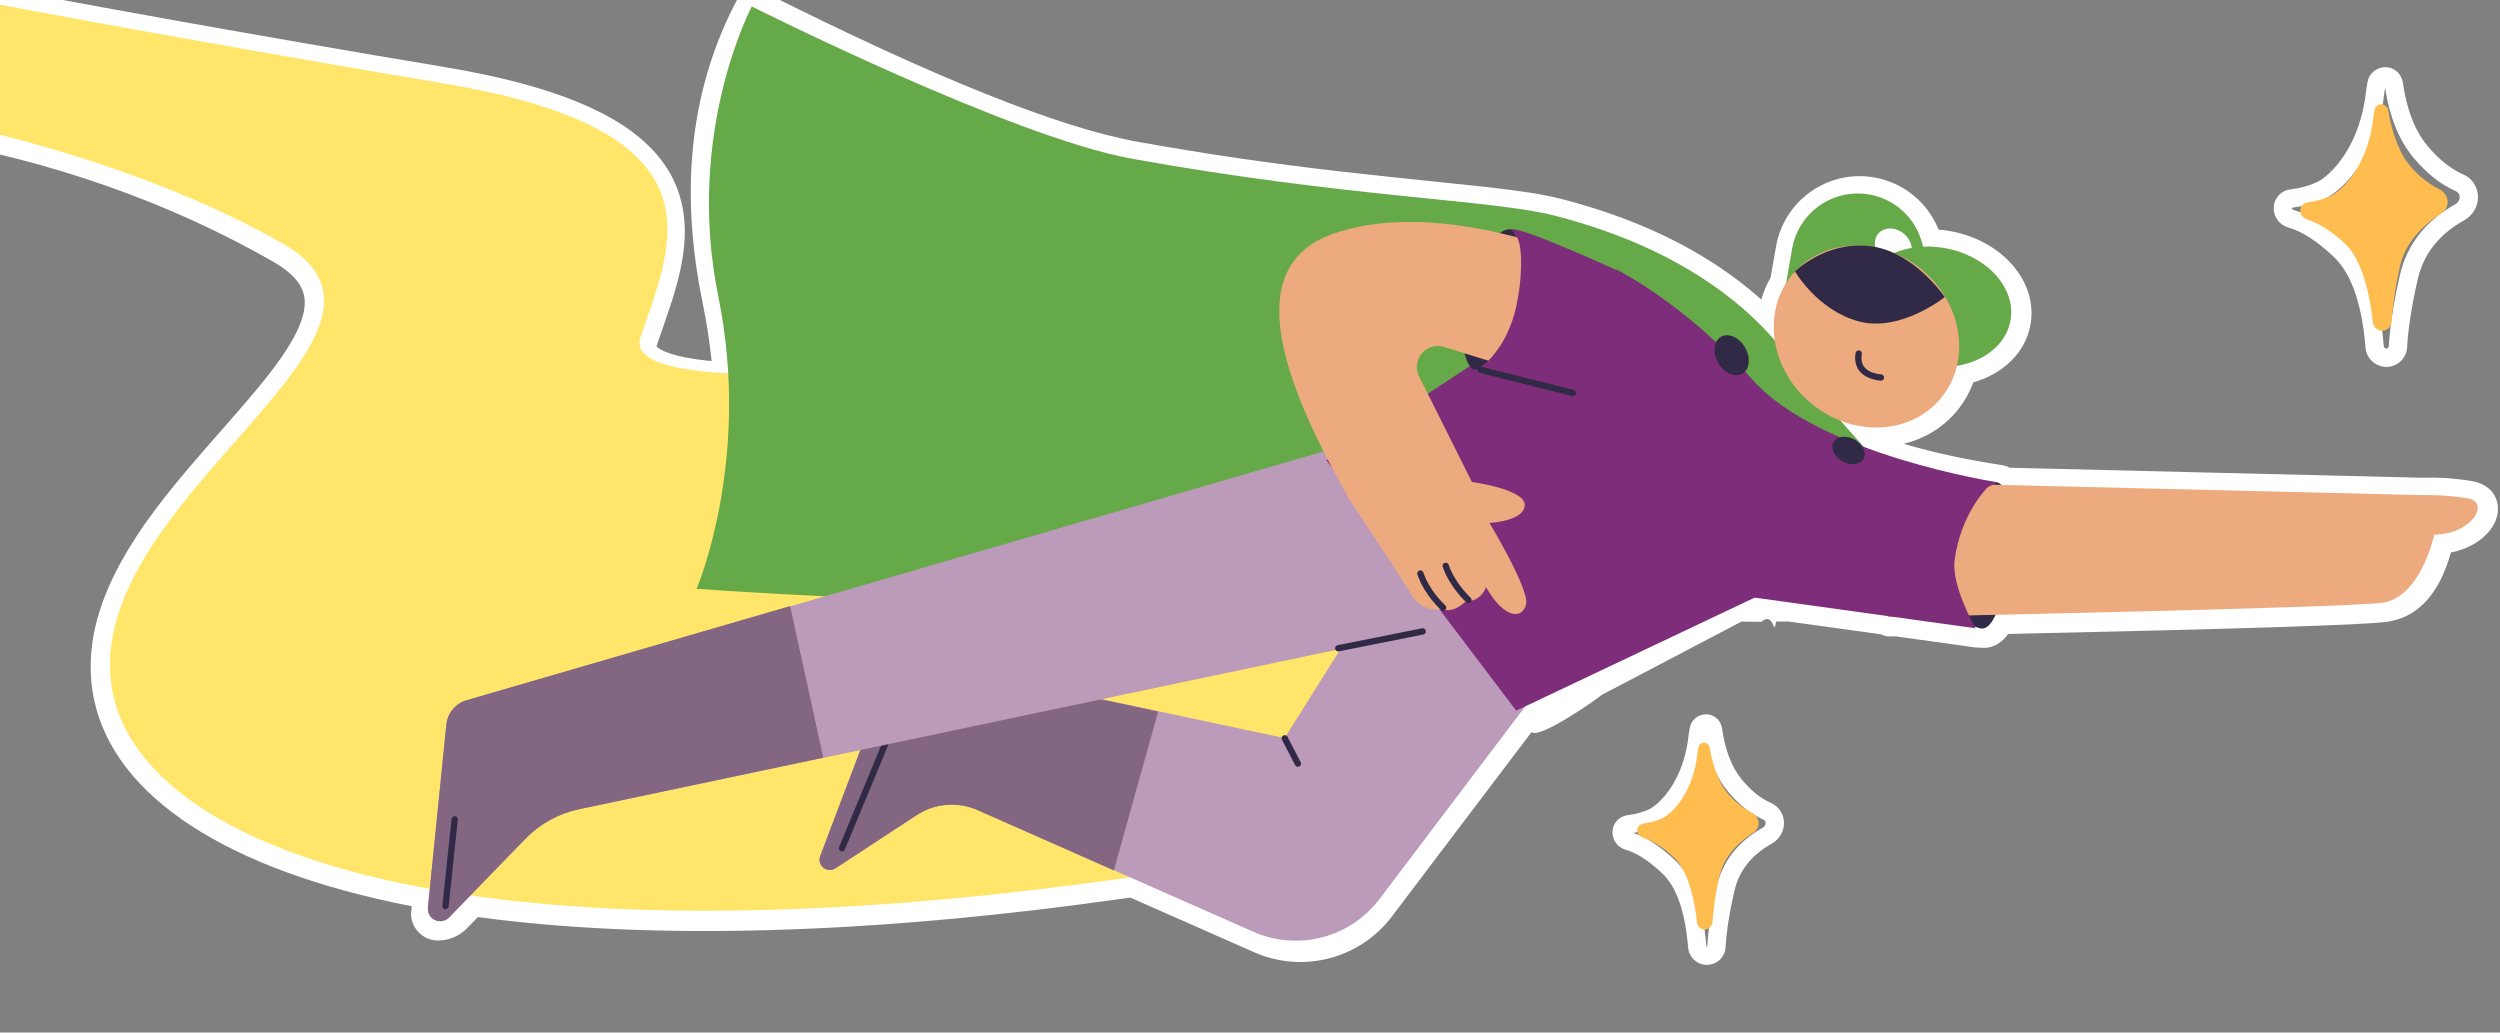 <svg width="707" height="292" viewBox="0 0 707 292" fill="none" xmlns="http://www.w3.org/2000/svg">
<rect x="0" y="0" width="707" height="292" fill="#808080" stroke="none"/>
<path fill-rule="evenodd" clip-rule="evenodd" d="M385.733 90.243C385.733 90.243 171.939 122.523 180.839 96.009C189.739 69.495 206.13 37.702 125.141 24.12C44.152 10.538 -17.228 -1.346 -17.228 -1.346L-20.817 34.099C-20.817 34.099 34.784 43.754 79.806 69.495C124.828 95.236 23.295 141.504 31.271 194.584C39.248 247.664 160.773 285.218 405.154 233.209L385.733 90.243Z" fill="white"/>
<path fill-rule="evenodd" clip-rule="evenodd" d="M73.027 109.614C70.929 112.163 68.635 114.837 65.446 118.477L65.454 118.469C65.343 118.594 63.39 120.815 61.356 123.133L61.125 123.396L60.55 124.052L60.321 124.313C59.031 125.784 57.831 127.155 57.186 127.898C46.255 140.484 39.381 149.534 34.131 159.113C27.269 171.636 24.375 183.538 26.15 195.353C26.156 195.39 26.162 195.426 26.168 195.462L26.441 197.05C26.448 197.086 26.454 197.123 26.461 197.159L26.636 198.014C32.503 225.311 64.206 246.088 116.206 256.238L116.435 256.282L116.431 256.449C116.431 256.514 116.431 256.578 116.433 256.642L116.436 256.71L116.421 256.767C116.364 257.016 116.321 257.277 116.292 257.551L116.287 257.604L116.278 257.7L116.272 257.761C116.014 260.827 117.638 263.643 120.201 265.044L120.235 265.062L120.305 265.1C120.41 265.155 120.517 265.208 120.624 265.258L120.683 265.285L120.733 265.308C120.841 265.357 120.952 265.403 121.063 265.447L121.094 265.459L121.176 265.49C121.326 265.546 121.478 265.598 121.633 265.645L121.723 265.671L121.749 265.679L121.775 265.686L121.867 265.711C122.024 265.754 122.183 265.791 122.344 265.823L122.442 265.842L122.465 265.846L122.487 265.85L122.587 265.868L122.71 265.887C122.833 265.905 122.957 265.921 123.083 265.934L123.252 265.949L123.262 265.949L123.276 265.951L123.323 265.953L123.421 265.96L123.453 265.961L123.469 265.963L123.5 265.964L123.59 265.968L123.64 265.969L123.655 265.969L123.663 265.97L123.689 265.97L123.69 265.97L123.771 265.971L123.857 265.972L124.061 265.968C124.262 265.961 124.457 265.946 124.646 265.922L124.654 265.92L124.672 265.921C124.927 265.916 125.191 265.896 125.464 265.857L125.538 265.846L125.568 265.842L125.602 265.837L125.759 265.811C125.811 265.803 125.863 265.793 125.916 265.784L125.989 265.769L126.002 265.767L126.012 265.765L126.072 265.754C128.358 265.303 130.462 264.166 132.096 262.483L135.146 259.342L135.519 259.393C184.148 265.919 246.05 264.351 318.867 253.945L319.648 253.832L354.665 269.287L355.079 269.466C368.745 275.277 384.643 271.06 393.628 259.187L410.736 236.575L433.144 207C434.982 209.191 450.809 198.338 453 196.5L492.5 175.776L498.097 175.865C500.284 173.995 501.084 175.872 501.513 176.878C501.832 177.627 501.946 177.894 502.273 175.776H505.91L531.924 179.387L531.965 179.409C532.698 179.788 533.54 179.999 534.448 179.981L535.419 179.961L535.976 179.95L558.51 183.078L558.637 183.094C558.976 183.133 559.307 183.139 559.629 183.116L559.727 183.108L559.844 183.127C560.453 183.222 561.047 183.246 561.657 183.191L561.777 183.179C564.214 182.922 566.193 181.626 567.844 179.364L567.903 179.281L569.003 179.258C633.444 177.854 668.366 176.744 674.915 175.865L675.211 175.823C683.947 174.519 689.831 167.77 693.037 156.523L693.116 156.243L693.144 156.237C697.835 155.325 701.843 153.011 704.252 149.847C706.048 147.489 706.886 144.724 706.19 141.99C705.37 138.766 702.714 136.702 699.304 136.101L698.877 136.027C694.472 135.28 689.964 134.972 685.359 135.101L685.075 135.11L568.295 132.276L568.188 132.212C567.644 131.895 567.016 131.668 566.309 131.56L565.805 131.482C555.738 129.924 546.668 127.954 538.596 125.578L538.371 125.512L538.64 125.446C544.295 124.022 549.428 120.956 553.293 116.349L553.45 116.161C555.423 113.766 556.954 111.087 558.016 108.213L558.043 108.14L558.054 108.137C566.508 105.706 572.831 99.69 574.228 91.765C576.402 79.435 565.896 67.891 551.44 65.342L551.12 65.287C550.161 65.128 549.201 65.01 548.244 64.934L548.221 64.933L548.186 64.845C545.144 57.305 538.401 51.649 530.086 50.183L529.694 50.117C516.78 48.055 504.553 56.73 502.273 69.657L500.71 78.518L500.697 78.542C499.578 80.493 498.71 82.563 498.097 84.712L498.093 84.726L497.994 84.637C493.597 80.701 488.633 76.963 483.016 73.458C471.408 66.216 457.58 60.358 441.277 56.194C436.433 54.957 430.134 53.989 420.52 52.902C419.526 52.79 415.904 52.413 411.117 51.915C401.147 50.878 386.121 49.315 379.23 48.517C359.606 46.247 341.126 43.595 321.589 40.073C299.467 36.085 264 21.878 215.479 -2.528C212.965 -3.792 209.902 -2.818 208.58 -0.334C195.365 24.506 192.068 53.06 198.611 85.127L198.743 85.782C199.838 91.244 200.663 96.591 201.218 101.823L201.248 102.109L201.233 102.107C195.08 101.518 190.561 100.56 187.766 99.306C187.037 98.979 186.475 98.652 186.079 98.344L186.025 98.302C185.852 98.163 185.739 98.05 185.673 97.967L185.669 97.961L185.667 97.974C185.678 97.894 185.703 97.788 185.747 97.657C186.031 96.813 186.335 95.923 186.709 94.844C186.92 94.233 187.662 92.101 187.712 91.96L187.713 91.955C189.76 86.067 190.85 82.658 191.805 78.864C193.457 72.299 194.058 66.543 193.403 61.052C192.621 54.498 190.035 48.582 185.423 43.337C175.549 32.106 156.502 24.129 125.997 19.013C72.045 9.965 24.63 1.484 -16.244 -6.43C-19.232 -7.009 -22.073 -4.897 -22.38 -1.868L-25.973 33.577C-26.247 36.28 -24.385 38.736 -21.707 39.201C14.783 45.537 47.755 57.135 77.236 73.99C82.367 76.924 85.037 79.936 85.876 83.095C86.647 85.996 86.007 89.556 83.807 94.03C81.674 98.367 78.206 103.322 73.027 109.614ZM545.207 138.244L544.96 137.979L545.402 138.084C550.97 139.401 556.89 140.556 563.166 141.551L563.525 141.608L563.622 141.677C564.446 142.245 565.423 142.566 566.436 142.591L684.964 145.467C685.026 145.468 685.088 145.468 685.15 145.468C685.189 145.467 685.227 145.466 685.266 145.465L685.685 145.452C688.058 145.387 690.393 145.457 692.691 145.663L692.724 145.666L692.714 145.669C691.6 146.046 690.295 146.285 688.872 146.307C686.458 146.344 684.39 148.045 683.887 150.406C681.77 160.353 678.239 164.969 673.538 165.6C667.466 166.415 630.813 167.566 564.797 168.99C564.633 168.993 564.47 169.005 564.307 169.024L564.304 169.024C562.537 169.231 561 170.33 560.233 171.935L560.18 172.044C560.128 172.152 560.077 172.254 560.027 172.351L559.985 172.429L559.871 172.406C559.114 172.264 558.379 172.299 557.697 172.474L557.612 172.497L536.994 169.635L536.831 169.615C536.614 169.592 536.396 169.583 536.177 169.587L536.066 169.589L536.009 169.571C535.737 169.485 535.454 169.421 535.161 169.381L504.584 165.136L504.963 165.027C511.427 163.149 517.205 161.072 522.299 158.788L522.408 158.739L546.483 150.664C547.985 150.16 549.173 148.998 549.709 147.508L549.791 147.28C550.449 145.452 550.028 143.409 548.701 141.99C547.51 140.716 546.345 139.467 545.207 138.244ZM515.248 127.765L515.262 127.812C517.492 135.516 515.152 144.162 508.606 149.654L505.319 152.412L506.438 153.746L506.557 153.708C510.776 152.342 514.61 150.885 518.058 149.34L518.381 149.195C518.434 149.171 518.488 149.147 518.542 149.125C518.614 149.095 518.687 149.067 518.76 149.041C518.783 149.033 518.805 149.025 518.827 149.017C518.842 149.012 518.856 149.007 518.87 149.002L535.792 143.326L535.589 143.107C532.028 139.266 528.74 135.685 525.725 132.364L525.515 132.131L525.502 132.126C524.309 131.595 523.357 130.63 522.843 129.423L522.824 129.377L522.822 129.374L522.811 129.361L522.797 129.345C522.727 129.267 522.621 129.181 522.487 129.104C522.397 129.052 522.312 129.014 522.24 128.988L522.224 128.983L522.154 129.016C520.843 129.604 519.337 129.624 518.001 129.054L517.898 129.009C517.098 128.646 516.31 128.278 515.534 127.903L515.248 127.765ZM435.849 72.911L435.844 72.794L435.864 72.802C440.631 74.683 447.161 77.522 455.432 81.311L455.533 81.357C455.805 81.474 456.084 81.567 456.366 81.636L456.381 81.639L456.381 81.639C465.051 86.056 473.706 92.396 482.335 100.679L482.41 100.751C484.416 102.603 487.403 102.522 489.32 100.855L489.354 100.825L489.387 100.868C489.45 100.956 489.511 101.05 489.569 101.15L489.614 101.23C489.802 101.577 489.904 101.914 489.927 102.18L489.93 102.233L489.897 102.278C488.454 104.242 488.57 106.985 490.242 108.823L490.714 109.344C490.872 109.519 491.029 109.694 491.187 109.87L491.35 110.053L491.168 110.067C486.998 110.408 482.889 112 479.439 114.895L476.152 117.653L464.475 103.736L464.41 103.66C463.192 102.263 461.381 101.674 459.668 101.954L459.601 101.965L429.046 101.32L429.072 101.282C431.417 97.78 433.146 93.485 434.291 88.438C435.519 83.031 436.008 77.546 435.849 72.911ZM512.472 71.456L510.743 81.26C510.627 81.918 510.384 82.547 510.029 83.113C508.003 86.341 507.104 90.2 507.405 94.219L507.415 94.341L507.583 94.542C508.997 96.235 510.297 97.918 511.513 99.608L511.792 99.998L511.942 100.208C514.28 103.464 518.224 108.275 523.736 114.583L523.921 114.794L524.062 114.842C532.028 117.482 540.293 115.564 545.206 109.873L545.36 109.692C547.097 107.622 548.296 105.208 548.922 102.569C549.402 100.548 551.044 99.008 553.093 98.66C559.124 97.635 563.289 94.162 564.029 89.967C565.094 83.928 558.956 77.184 549.641 75.541C547.947 75.242 546.258 75.135 544.615 75.213C542.066 75.336 539.808 73.582 539.294 71.083C538.177 65.642 533.851 61.363 528.287 60.382C520.862 59.073 513.782 64.031 512.472 71.456ZM473.01 79.583L472.906 79.511L472.915 79.516C474.497 80.401 476.037 81.311 477.534 82.245L477.9 82.474C481.67 84.847 485.101 87.326 488.227 89.899L488.254 89.921L488.136 89.931C487.557 89.984 486.984 90.094 486.422 90.265L486.372 90.281L486.164 90.091C481.811 86.151 477.427 82.648 473.01 79.583Z" fill="white"/>
<path fill-rule="evenodd" clip-rule="evenodd" d="M386.005 89.698C386.005 89.698 172.211 121.978 181.111 95.464C190.011 68.95 206.402 37.157 125.413 23.575C44.424 9.993 -16.956 -1.891 -16.956 -1.891L-20.545 33.554C-20.545 33.554 35.057 43.209 80.079 68.95C125.101 94.691 23.567 140.959 31.544 194.039C39.52 247.119 161.045 284.673 405.426 232.664L386.005 89.698Z" fill="#FFE66A"/>
<path fill-rule="evenodd" clip-rule="evenodd" d="M431.771 199.199L390.123 254.243C381.811 265.228 367.038 269.058 354.436 263.493L276.535 229.095C270.919 226.615 264.429 227.148 259.292 230.51L236.269 245.58C235.649 245.986 234.898 246.14 234.168 246.011V246.011C232.371 245.694 231.306 243.82 231.953 242.113L250.65 192.792C252.26 188.544 256.728 186.105 261.173 187.049L363.279 208.726L401.55 147.787L431.771 199.199Z" fill="#BB9ABA"/>
<path d="M363.335 208.796L367.049 215.958" stroke="#312A46" stroke-width="1.782" stroke-linecap="round"/>
<path fill-rule="evenodd" clip-rule="evenodd" d="M314.998 246.156L276.455 229.112C270.833 226.626 264.334 227.159 259.193 230.53L236.256 245.566C235.637 245.971 234.887 246.126 234.158 245.997C232.365 245.68 231.303 243.811 231.947 242.108L250.595 192.844C252.205 188.592 256.676 186.151 261.122 187.097L327.525 201.215L314.998 246.156Z" fill="#836682"/>
<path d="M251.026 208.748L238.115 239.881" stroke="#312A46" stroke-width="1.782" stroke-linecap="round"/>
<path fill-rule="evenodd" clip-rule="evenodd" d="M565.634 136.81C569.002 139.391 571.057 149.359 567.975 162.44C564.894 175.521 562.412 177.601 560.644 177.761C558.875 177.922 551.433 173.767 551.433 173.767L550.101 144.724C550.101 144.724 562.266 134.23 565.634 136.81Z" fill="#312A46"/>
<path fill-rule="evenodd" clip-rule="evenodd" d="M547.468 136.692L684.545 140.018C684.545 140.018 691.372 139.784 697.86 140.928C704.347 142.072 699.131 151.047 688.407 151.212C688.407 151.212 684.623 168.992 673.682 170.46C662.74 171.928 533.798 174.531 533.798 174.531L547.468 136.692Z" fill="#ECAA7E"/>
<path fill-rule="evenodd" clip-rule="evenodd" d="M507.034 102.737C499.321 91.897 481.042 71.561 439.45 60.939C421.665 56.396 381.146 55.897 320.125 44.897C286.012 38.747 212.607 1.826 212.607 1.826C212.607 1.826 193.671 37.417 203.139 83.819C212.607 130.221 196.989 166.523 196.989 166.523C196.989 166.523 451.329 184.732 519.972 153.639L544.516 145.407C544.516 145.407 514.747 113.576 507.034 102.737Z" fill="#66A948"/>
<path fill-rule="evenodd" clip-rule="evenodd" d="M384.454 124.709L131.966 198.063C128.824 198.976 126.551 201.706 126.223 204.961L121.013 256.672C120.805 258.732 122.423 260.521 124.494 260.521V260.521C125.439 260.521 126.345 260.139 127.003 259.46L148.588 237.235C152.705 232.996 157.993 230.081 163.775 228.864L433.363 172.086L384.454 124.709Z" fill="#BB9ABA"/>
<path d="M378.455 183.331L402.328 178.557" stroke="#312A46" stroke-width="1.782" stroke-linecap="round"/>
<path fill-rule="evenodd" clip-rule="evenodd" d="M223.438 171.395L131.962 198.005C128.821 198.918 126.549 201.648 126.222 204.903L121.012 256.674C120.805 258.734 122.422 260.521 124.491 260.521V260.521C125.437 260.521 126.343 260.138 127.001 259.459L148.576 237.216C152.693 232.971 157.983 230.052 163.769 228.832L232.829 214.269L223.438 171.395Z" fill="#836682"/>
<path d="M128.587 231.695L125.987 256.232" stroke="#312A46" stroke-width="1.782" stroke-linecap="round"/>
<path fill-rule="evenodd" clip-rule="evenodd" d="M525.337 132.792C525.337 132.792 547.503 137.702 562.199 137.702C562.199 137.702 554.536 145.038 552.76 158.419C551.799 165.66 558.677 177.676 558.677 177.676L482.914 167.16L525.337 132.792Z" fill="#7E2D7A"/>
<path fill-rule="evenodd" clip-rule="evenodd" d="M564.98 136.406C564.98 136.406 514.37 128.665 495.473 107.239C476.575 85.812 457.174 76.246 457.174 76.246L375.131 130.174L428.784 200.973L564.98 136.406Z" fill="#7E2D7A"/>
<path fill-rule="evenodd" clip-rule="evenodd" d="M543.915 76.823C545.721 66.582 538.882 56.816 528.641 55.01V55.01C518.399 53.204 508.633 60.042 506.827 70.284L504.907 81.171L541.995 87.71L543.915 76.823Z" fill="#66A948"/>
<ellipse cx="5.588" cy="4.657" rx="5.588" ry="4.657" transform="matrix(-0.766 -0.643 -0.643 0.766 542.716 69.704)" fill="white"/>
<ellipse cx="21.853" cy="16.886" rx="21.853" ry="16.886" transform="matrix(-0.985 -0.174 -0.174 0.985 571.516 73.964)" fill="#66A948"/>
<ellipse cx="27.334" cy="24.54" rx="27.334" ry="24.54" transform="matrix(-0.766 -0.643 -0.643 0.766 564.555 93.95)" fill="#ECAA7E"/>
<path fill-rule="evenodd" clip-rule="evenodd" d="M549.983 84.011C549.983 84.011 537.441 94.056 525.686 90.897C513.931 87.737 507.626 76.748 507.626 76.748C507.626 76.748 516.249 68.131 528.781 69.597C541.313 71.062 549.983 84.011 549.983 84.011Z" fill="#312A46"/>
<path d="M531.921 106.76C531.921 106.76 524.516 106.461 525.642 99.993" stroke="#312A46" stroke-width="1.782" stroke-linecap="round"/>
<path fill-rule="evenodd" clip-rule="evenodd" d="M415.96 103.906C413.07 100.62 412.338 90.329 416.878 78.091C421.418 65.853 425.548 64.641 427.252 64.87C428.956 65.099 434.019 70.534 434.019 70.534L431.721 99.498C431.721 99.498 418.85 107.192 415.96 103.906Z" fill="#312A46"/>
<path fill-rule="evenodd" clip-rule="evenodd" d="M458.151 76.84C458.151 76.84 430.544 64.146 427.389 64.836C427.389 64.836 429.882 67.898 429.993 71.886C430.352 84.736 426.501 100.516 416.994 104.629L449.145 114.025L458.151 76.84Z" fill="#7E2D7A"/>
<path d="M444.792 111.124L418.646 104.563" stroke="#312A46" stroke-width="1.782" stroke-linecap="round"/>
<ellipse cx="489.721" cy="100.475" rx="6.039" ry="4.373" transform="rotate(60 489.721 100.475)" fill="#312A46"/>
<ellipse cx="522.769" cy="127.398" rx="4.865" ry="3.523" transform="rotate(30 522.769 127.398)" fill="#312A46"/>
<path fill-rule="evenodd" clip-rule="evenodd" d="M428.952 67.084C408.756 61.823 392.133 61.422 378.665 65.536C354.218 73.006 357.152 98.801 381.991 141.824L393.245 158.861L417.444 138.679L401.321 106.444C398.979 101.762 403.399 96.559 408.398 98.114L420.897 102C420.897 102 426.424 97.104 428.711 87.026C430.001 81.344 430.277 76.132 430.134 72.572C429.987 68.922 429.153 67.136 428.952 67.084Z" fill="#ECAA7E"/>
<path fill-rule="evenodd" clip-rule="evenodd" d="M415.993 136.263C415.993 136.263 431.381 138.307 431.195 142.865C431.009 147.422 421.228 147.883 421.228 147.883C421.228 147.883 432.483 166.622 431.587 170.789C430.691 174.955 425.71 175.513 420.242 166.041C420.242 166.041 419.104 170.014 414.421 170.147C414.421 170.147 410.913 173.632 408.03 172.21C404.679 172.936 401.233 171.486 399.408 168.584L392.352 157.363L415.993 136.263Z" fill="#ECAA7E"/>
<path d="M415.263 169.661C415.263 169.661 410.739 165.581 408.85 160.018" stroke="#312A46" stroke-width="1.782" stroke-linecap="round"/>
<path d="M408.099 171.833C408.099 171.833 403.576 167.753 401.687 162.19" stroke="#312A46" stroke-width="1.782" stroke-linecap="round"/>
<path fill-rule="evenodd" clip-rule="evenodd" d="M486.991 205.945C486.674 203.683 484.739 202 482.454 202C480.172 202 478.224 203.652 477.852 205.904L477.594 207.471C477.585 207.524 477.578 207.578 477.572 207.633C476.959 213.71 475.133 218.809 472.461 222.834C470.455 225.855 468.078 228.047 466.337 228.878C464.658 229.679 462.631 230.237 460.252 230.539C457.822 230.848 456 232.915 456 235.365C456 237.667 457.533 239.688 459.75 240.308C462.759 241.149 466.221 243.359 470.076 246.978C474.063 250.721 476.565 257.692 477.398 267.948C477.624 270.723 479.941 272.86 482.725 272.86C485.513 272.86 487.819 270.689 487.988 267.906C488.267 263.284 489.093 257.989 490.469 252.026C491.802 246.247 495.292 241.799 501.085 238.564C503.201 237.382 504.512 235.149 504.512 232.726C504.512 230.274 503.06 228.055 500.814 227.072C497.974 225.829 495.247 223.66 492.642 220.53C489.774 217.085 487.874 212.238 486.991 205.945ZM482.477 210.168L482.477 210.165L482.516 210.348C483.709 215.837 485.749 220.344 488.662 223.843C491.755 227.559 495.111 230.229 498.738 231.816C499.1 231.974 499.333 232.331 499.333 232.726C499.333 233.272 499.038 233.776 498.56 234.043C491.523 237.972 487.095 243.618 485.423 250.862C483.986 257.089 483.117 262.663 482.819 267.593C482.816 267.643 482.774 267.682 482.725 267.682C482.638 267.682 482.567 267.615 482.56 267.529C481.632 256.114 478.715 247.986 473.62 243.203L473.42 243.016C469.416 239.291 465.637 236.807 462.04 235.597L461.866 235.539L461.975 235.522C464.437 235.127 466.635 234.473 468.566 233.552C471.207 232.292 474.277 229.46 476.775 225.698C479.603 221.439 481.6 216.222 482.477 210.168Z" fill="white"/>
<path fill-rule="evenodd" clip-rule="evenodd" d="M470.023 231.433C472.894 230.042 478.942 224.166 480.085 212.659L480.299 211.339C480.425 210.567 481.091 210 481.873 210C482.689 210 483.377 210.611 483.509 211.416C483.963 214.178 485.28 220.348 488.408 224.166C490.862 227.16 493.555 228.882 495.336 229.786C496.489 230.371 497.34 231.525 497.34 232.819C497.34 233.944 496.697 234.971 495.743 235.568C493.041 237.261 487.718 241.317 486.264 247.717C484.961 253.455 484.465 258.224 484.278 260.801C484.195 261.951 483.245 262.872 482.092 262.872C480.967 262.872 480.033 261.996 479.916 260.877C479.476 256.661 477.998 246.885 473.507 242.603C469.719 238.99 466.402 237.466 464.553 236.844C463.68 236.55 463 235.748 463 234.827C463 233.861 463.748 233.055 464.703 232.913C466.174 232.694 468.323 232.257 470.023 231.433Z" fill="#FFBD4F"/>
<path fill-rule="evenodd" clip-rule="evenodd" d="M679.517 23.311C679.169 20.839 677.054 19 674.557 19C672.058 19 669.925 20.809 669.517 23.274L669.204 25.169C669.195 25.223 669.188 25.277 669.182 25.331C668.43 32.783 666.182 39.046 662.889 43.996C660.403 47.735 657.444 50.46 655.233 51.512C653.138 52.51 650.619 53.202 647.674 53.575C645.003 53.913 643 56.185 643 58.877C643 61.422 644.695 63.655 647.146 64.338C650.897 65.385 655.173 68.108 659.913 72.551C664.869 77.195 667.951 85.762 668.972 98.307C669.223 101.387 671.796 103.759 674.886 103.759C677.977 103.759 680.534 101.352 680.722 98.267C681.063 92.636 682.07 86.192 683.746 78.942C685.401 71.785 689.737 66.268 696.904 62.274C699.295 60.941 700.778 58.418 700.778 55.68C700.778 52.926 699.147 50.434 696.623 49.332C693.09 47.79 689.712 45.108 686.496 41.253C682.945 36.993 680.602 31.028 679.517 23.311ZM674.326 25.937L674.508 24.837L674.515 24.887C675.781 33.097 678.435 39.67 682.52 44.569C686.223 49.011 690.232 52.192 694.551 54.078C695.188 54.356 695.6 54.985 695.6 55.68C695.6 56.54 695.134 57.332 694.383 57.751C685.972 62.438 680.695 69.153 678.701 77.776C676.964 85.29 675.914 92.014 675.553 97.953C675.532 98.306 675.239 98.581 674.886 98.581C674.493 98.581 674.165 98.279 674.133 97.887C673.017 84.181 669.519 74.457 663.454 68.772C658.156 63.807 653.203 60.652 648.538 59.351C648.325 59.291 648.178 59.098 648.178 58.877C648.178 58.793 648.241 58.722 648.324 58.712C651.79 58.273 654.837 57.436 657.459 56.187C660.569 54.707 664.222 51.343 667.201 46.864L667.337 46.659C670.976 41.11 673.446 34.215 674.303 26.151L674.326 25.937Z" fill="white"/>
<path fill-rule="evenodd" clip-rule="evenodd" d="M659.023 55.456C662.509 53.771 669.854 46.653 671.241 32.714L671.501 31.118C671.654 30.181 672.463 29.493 673.413 29.493C674.403 29.493 675.238 30.235 675.399 31.212C675.951 34.56 677.551 42.03 681.348 46.653C684.33 50.282 687.603 52.368 689.765 53.463C691.163 54.17 692.193 55.567 692.193 57.133C692.193 58.497 691.414 59.74 690.257 60.463C686.977 62.512 680.51 67.427 678.744 75.181C677.163 82.126 676.56 87.901 676.333 91.024C676.232 92.42 675.078 93.539 673.679 93.539C672.312 93.539 671.178 92.476 671.035 91.117C670.501 86.007 668.704 74.172 663.254 68.986C658.651 64.607 654.621 62.762 652.378 62.009C651.32 61.654 650.495 60.683 650.495 59.567C650.495 58.397 651.401 57.421 652.559 57.249C654.344 56.984 656.957 56.455 659.023 55.456Z" fill="#FFBD4F"/>
</svg>
